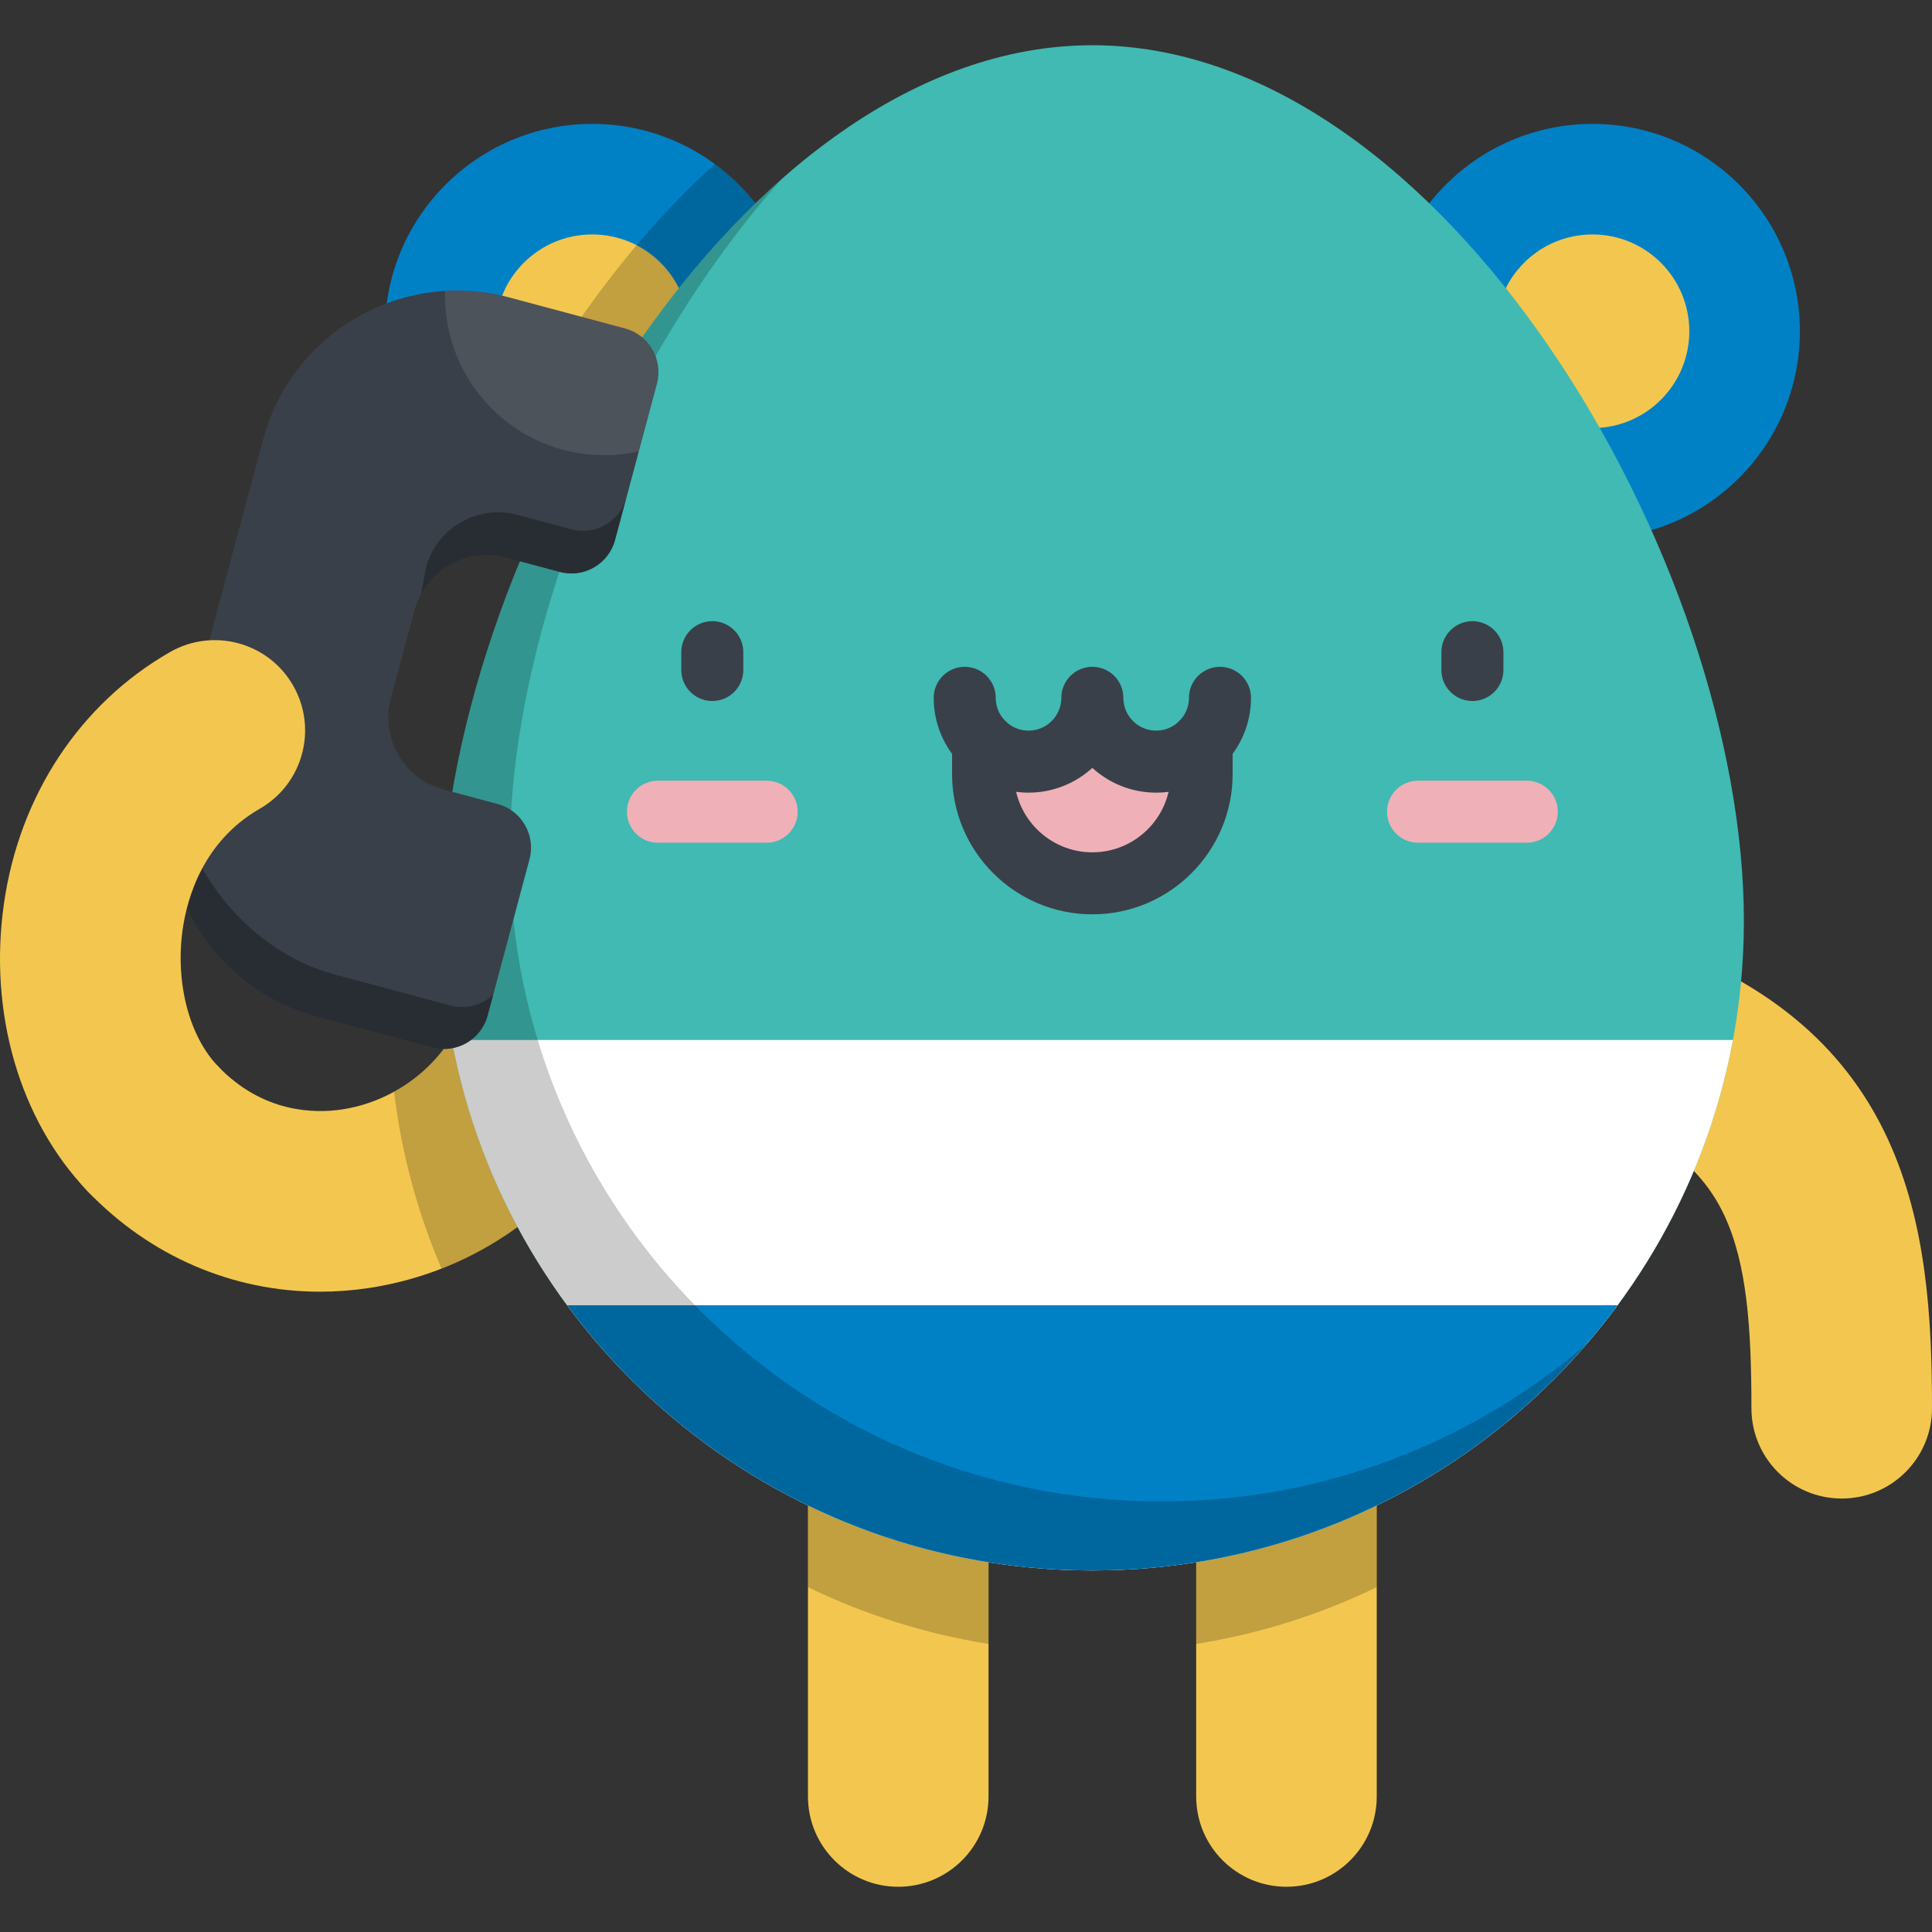 <?xml version="1.0" encoding="iso-8859-1"?>
<!-- Generator: Adobe Illustrator 19.0.0, SVG Export Plug-In . SVG Version: 6.00 Build 0)  -->
<svg xmlns="http://www.w3.org/2000/svg" xmlns:xlink="http://www.w3.org/1999/xlink" version="1.1" id="Layer_1" x="0px" y="0px" viewBox="0 0 512 512" style="enable-background:new 0 0 512 512;" xml:space="preserve">
<rect x="0" y="0" width="512" height="512" fill="#333333" stroke="none"/>
<path style="fill:#F3C74F;" d="M84.803,342.311c-23.089,0-45.001-9.343-61.543-26.584c-9.148-9.535-8.835-24.681,0.7-33.83  c9.535-9.148,24.681-8.836,33.83,0.7c11.911,12.414,25.646,12.492,32.774,11.429c13.07-1.942,24.838-10.34,30.71-21.914  c5.979-11.785,20.377-16.492,32.163-10.511c11.784,5.979,16.491,20.379,10.511,32.163c-12.965,25.554-37.768,43.347-66.347,47.595  C93.314,341.996,89.037,342.311,84.803,342.311z"/>
<path style="opacity:0.2;enable-background:new    ;" d="M153.438,261.6c-11.786-5.981-26.184-1.274-32.163,10.511  c-3.678,7.249-9.67,13.251-16.843,17.202c1.976,16.451,6.273,32.19,12.566,46.879c20.173-7.874,37.031-22.875,46.952-42.43  C169.928,281.979,165.222,267.579,153.438,261.6z"/>
<path style="fill:#F3C74F;" d="M340.926,500.012c-13.215,0-23.926-10.711-23.926-23.926v-90.604  c0-13.215,10.711-23.926,23.926-23.926c13.215,0,23.926,10.711,23.926,23.926v90.604  C364.853,489.299,354.14,500.012,340.926,500.012z"/>
<path style="opacity:0.2;enable-background:new    ;" d="M340.926,361.555c-13.215,0-23.926,10.711-23.926,23.926v50.181  c16.895-2.698,32.971-7.834,47.853-15.044v-35.136C364.853,372.266,354.14,361.555,340.926,361.555z"/>
<path style="fill:#F3C74F;" d="M238.043,500.012c-13.215,0-23.926-10.711-23.926-23.926v-90.604  c0-13.215,10.711-23.926,23.926-23.926c13.214,0,23.926,10.711,23.926,23.926v90.604  C261.969,489.299,251.257,500.012,238.043,500.012z"/>
<path style="opacity:0.2;enable-background:new    ;" d="M238.043,361.555c-13.215,0-23.926,10.711-23.926,23.926v35.136  c14.881,7.21,30.958,12.346,47.853,15.044v-50.181C261.969,372.266,251.257,361.555,238.043,361.555z"/>
<path style="fill:#F3C74F;" d="M488.073,397.127c-13.215,0-23.926-10.711-23.926-23.926c0-21.355-1.207-38.189-7.098-50.936  c-7.687-16.633-23.284-23.682-36.014-27.966c-12.524-4.214-19.261-17.783-15.047-30.308c4.214-12.525,17.783-19.259,30.308-15.047  C506.149,272.449,512,325.406,512,373.199C512,386.415,501.288,397.127,488.073,397.127z"/>
<circle style="fill:#0081C6;" cx="422.028" cy="87.788" r="54.954"/>
<circle style="fill:#F3C74F;" cx="422.028" cy="87.788" r="25.656"/>
<circle style="fill:#0081C6;" cx="156.941" cy="87.788" r="54.954"/>
<circle style="fill:#F3C74F;" cx="156.941" cy="87.788" r="25.656"/>
<path style="opacity:0.2;enable-background:new    ;" d="M189.429,43.471c-25.837,23.351-47.752,55.497-63.318,89.807  c8.792,5.971,19.404,9.461,30.833,9.461c30.35,0,54.953-24.603,54.953-54.953C211.896,69.594,203.049,53.472,189.429,43.471z"/>
<path style="fill:#40BAB3;" d="M462.149,244.037c0-95.078-79.265-232.049-172.665-232.049s-172.664,136.97-172.664,232.049  s77.305,172.155,172.665,172.155S462.149,339.115,462.149,244.037z"/>
<g>
	<path style="fill:#F0B0B7;" d="M306.397,201.842c-9.341,0-16.912-7.573-16.912-16.914c0,9.341-7.573,16.914-16.914,16.914   c-4.716,0-8.978-1.935-12.046-5.048v8.34c0,15.993,12.965,28.958,28.958,28.958s28.958-12.965,28.958-28.958v-8.34   C315.375,199.907,311.113,201.842,306.397,201.842z"/>
	<path style="fill:#F0B0B7;" d="M203.178,223.329h-28.825c-4.538,0-8.217-3.679-8.217-8.217s3.679-8.217,8.217-8.217h28.825   c4.538,0,8.217,3.679,8.217,8.217C211.395,219.65,207.716,223.329,203.178,223.329z"/>
	<path style="fill:#F0B0B7;" d="M404.616,223.329h-28.825c-4.538,0-8.217-3.679-8.217-8.217s3.679-8.217,8.217-8.217h28.825   c4.538,0,8.217,3.679,8.217,8.217C412.832,219.65,409.153,223.329,404.616,223.329z"/>
</g>
<path style="fill:#FFFFFF;" d="M119.728,275.611c14.874,79.997,85.215,140.58,169.757,140.58  c84.543,0,154.883-60.583,169.757-140.58H119.728z"/>
<path style="fill:#0081C6;" d="M150.293,345.901c31.427,42.623,82.063,70.29,139.191,70.29s107.764-27.668,139.191-70.29H150.293z"/>
<path style="opacity:0.2;enable-background:new    ;" d="M307.794,397.882c-95.36,0-172.665-77.076-172.665-172.154  c0-57.24,28.736-129.652,71.983-178.231c-53.26,47.016-90.292,131.557-90.292,196.539c0,95.079,77.305,172.155,172.665,172.155  c52.43,0,99.396-23.304,131.063-60.085C390.295,382.137,350.89,397.882,307.794,397.882z"/>
<g>
	<path style="fill:#394049;" d="M188.766,185.777c-4.538,0-8.217-3.679-8.217-8.217v-4.726c0-4.538,3.679-8.217,8.217-8.217   s8.217,3.679,8.217,8.217v4.726C196.983,182.098,193.304,185.777,188.766,185.777z"/>
	<path style="fill:#394049;" d="M390.202,185.777c-4.538,0-8.217-3.679-8.217-8.217v-4.726c0-4.538,3.679-8.217,8.217-8.217   c4.538,0,8.217,3.679,8.217,8.217v4.726C398.419,182.098,394.74,185.777,390.202,185.777z"/>
	<path style="fill:#394049;" d="M306.397,210.059c-6.507,0-12.445-2.487-16.914-6.559c-4.468,4.072-10.406,6.559-16.914,6.559   c-13.857,0-25.129-11.273-25.129-25.13c0-4.538,3.679-8.217,8.217-8.217c4.538,0,8.217,3.679,8.217,8.217   c0,4.795,3.9,8.697,8.696,8.697s8.697-3.901,8.697-8.697c0-4.538,3.679-8.217,8.217-8.217c4.538,0,8.217,3.679,8.217,8.217   c0,4.795,3.9,8.697,8.697,8.697c4.795,0,8.697-3.901,8.697-8.697c0-4.538,3.679-8.217,8.217-8.217s8.217,3.679,8.217,8.217   C331.527,198.787,320.254,210.059,306.397,210.059z"/>
	<path style="fill:#394049;" d="M289.485,242.308c-20.498,0-37.176-16.677-37.176-37.176v-8.34c0-4.538,3.679-8.217,8.217-8.217   c4.538,0,8.217,3.679,8.217,8.217v8.34c0,11.437,9.305,20.743,20.743,20.743c11.437,0,20.743-9.305,20.743-20.743v-8.34   c0-4.538,3.679-8.217,8.217-8.217s8.217,3.679,8.217,8.217v8.34C326.66,225.632,309.983,242.308,289.485,242.308z"/>
	<path style="fill:#394049;" d="M163.002,143.108l11.093-41.4c1.711-6.387-2.078-12.952-8.466-14.663l-30.659-8.215   c-28.429-7.618-57.649,9.253-65.267,37.682l-23.472,87.598c-7.618,28.428,9.253,57.649,37.682,65.267l30.659,8.215   c6.386,1.711,12.952-2.079,14.662-8.466l11.093-41.4c1.711-6.386-2.078-12.952-8.466-14.663l-14.293-3.83   c-10.539-2.824-16.794-13.657-13.97-24.196l6.25-23.326c2.824-10.539,13.656-16.794,24.196-13.97l14.293,3.83   C154.726,153.285,161.291,149.494,163.002,143.108z"/>
</g>
<path style="opacity:0.3;enable-background:new    ;" d="M119.389,266.478l-30.659-8.215c-23.291-6.24-41.247-29.207-42.791-52.937  c-6.824,28.041,9.951,56.543,37.975,64.052l30.659,8.215c6.386,1.711,12.952-2.079,14.662-8.466l1.483-5.536  C127.798,266.357,123.56,267.595,119.389,266.478z M151.392,140.274l-14.293-3.83c-10.539-2.824-21.373,3.43-24.196,13.97  l-1.344,7.042c4.244-7.882,13.465-12.13,22.488-9.712l14.293,3.83c6.386,1.711,12.952-2.079,14.663-8.466l2.905-10.845  C164.011,138.369,157.623,141.944,151.392,140.274z"/>
<path style="opacity:0.1;fill:#FFFFFF;enable-background:new    ;" d="M165.629,87.045l-30.659-8.215  c-5.698-1.527-11.426-2.054-17.008-1.718c-0.013,0.428-0.033,0.855-0.033,1.285c0,23.323,18.908,42.23,42.23,42.23  c3.138,0,6.191-0.353,9.133-1.001l4.801-17.918C175.806,95.321,172.017,88.757,165.629,87.045z"/>
<path style="fill:#F3C74F;" d="M40.529,323.089c-6.29,0-12.568-2.464-17.267-7.361c-18.061-18.824-26.363-47.35-22.21-76.306  c4.108-28.642,20.132-52.915,43.962-66.596c11.46-6.578,26.085-2.622,32.662,8.838c6.579,11.46,2.622,26.084-8.838,32.662  c-15.024,8.624-19.242,23.682-20.419,31.89c-2.017,14.064,1.661,28.345,9.37,36.381c9.149,9.536,8.835,24.681-0.7,33.83  C52.453,320.877,46.485,323.089,40.529,323.089z"/>
<g>
</g>
<g>
</g>
<g>
</g>
<g>
</g>
<g>
</g>
<g>
</g>
<g>
</g>
<g>
</g>
<g>
</g>
<g>
</g>
<g>
</g>
<g>
</g>
<g>
</g>
<g>
</g>
<g>
</g>
</svg>
